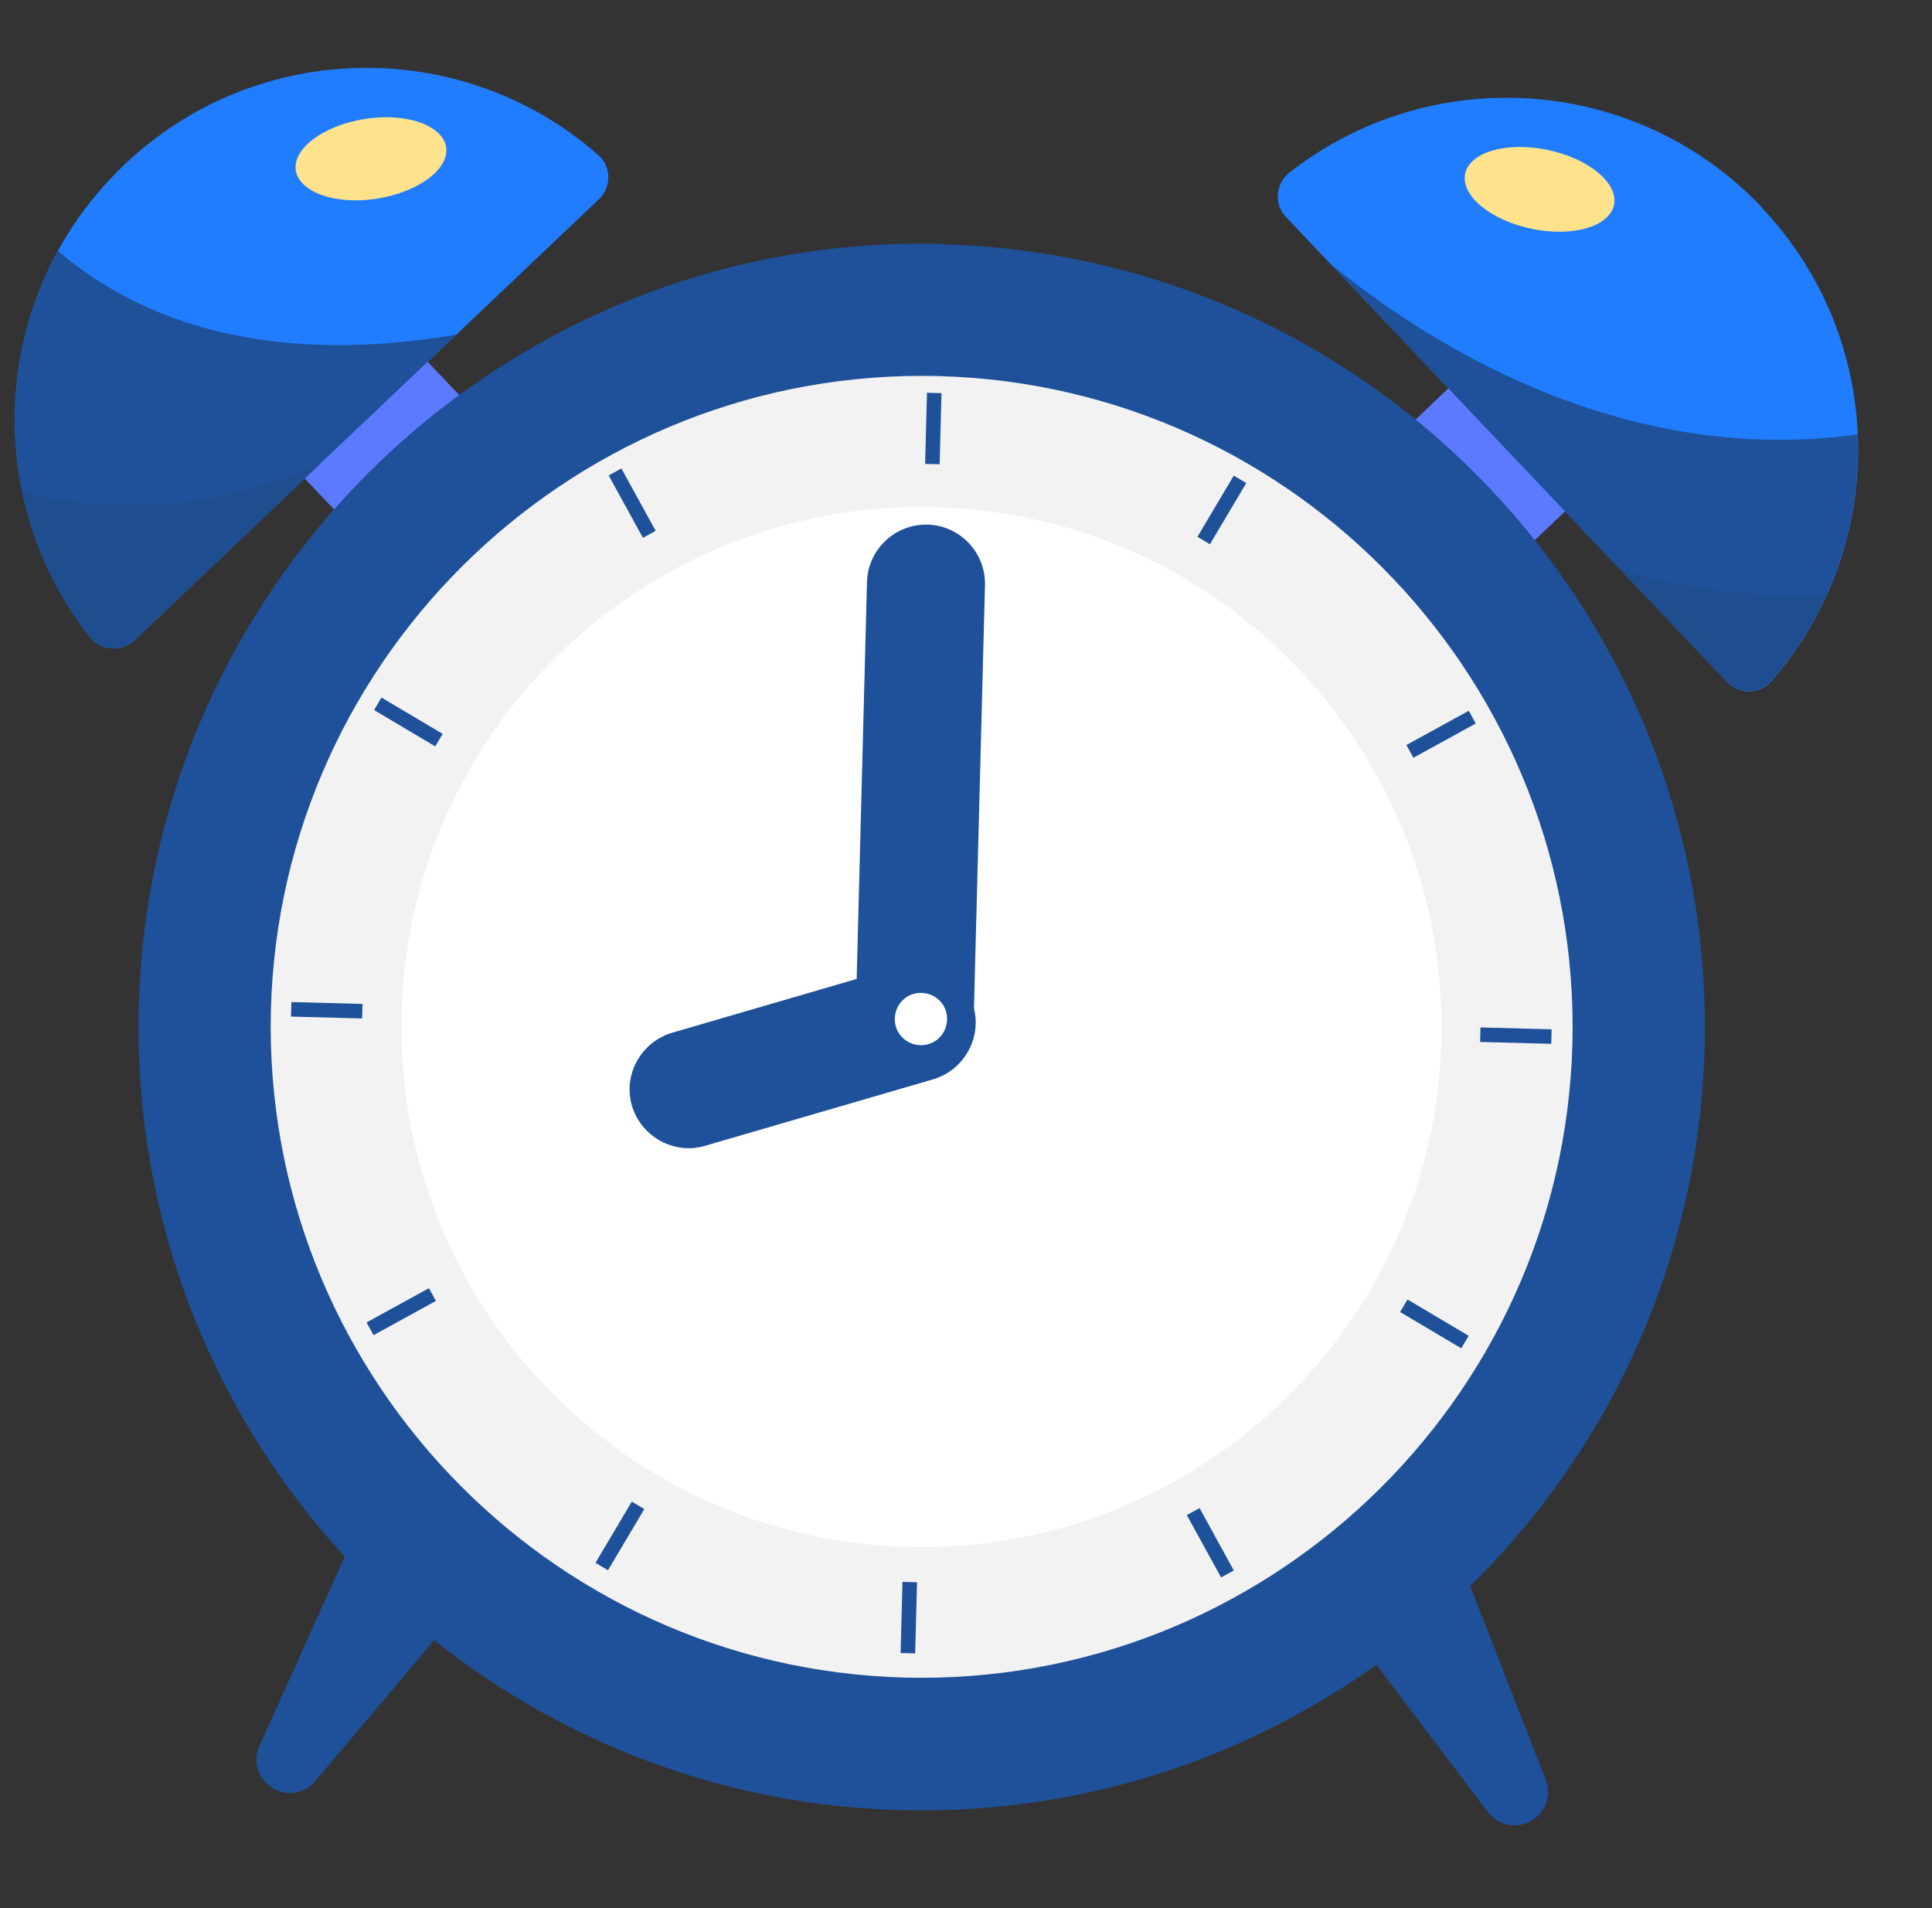 <svg width="81" height="80" viewBox="0 0 81 80" fill="none" xmlns="http://www.w3.org/2000/svg">
<rect x="0" y="0" width="81" height="80" fill="#333333" stroke="none"/>
<g clip-path="url(#clip0_17_2)">
<path d="M39.531 65.809C52.33 65.256 62.258 54.431 61.704 41.632C61.151 28.833 50.327 18.905 37.527 19.459C24.728 20.012 14.801 30.837 15.354 43.636C15.907 56.435 26.732 66.363 39.531 65.809Z" fill="white"/>
<path d="M16.029 61.775L10.878 73.193C10.464 74.102 11.119 75.152 12.121 75.172C12.543 75.185 12.957 74.995 13.225 74.67L20.542 65.989L16.028 61.76L16.029 61.775Z" fill="#1E5199"/>
<path d="M60.248 62.928L64.803 74.614C65.172 75.552 64.465 76.552 63.463 76.532C63.041 76.519 62.641 76.318 62.376 75.97L55.527 66.916L60.264 62.927L60.248 62.928Z" fill="#1E5199"/>
<path d="M56.472 20.319L61.364 25.475L69.398 17.852L64.506 12.696L56.472 20.319Z" fill="#5C7AFF"/>
<path d="M73.852 8.695C79.143 14.267 79.219 22.894 74.257 28.565C73.766 29.118 72.906 29.124 72.414 28.598L53.919 9.103C53.411 8.578 53.468 7.715 54.042 7.253C59.969 2.587 68.576 3.122 73.868 8.694L73.852 8.695Z" fill="#207DFF"/>
<path d="M67.666 8.594C67.858 7.682 66.617 6.65 64.894 6.288C63.172 5.926 61.62 6.372 61.429 7.284C61.237 8.195 62.478 9.228 64.201 9.59C65.923 9.952 67.475 9.506 67.666 8.594Z" fill="#FFE28C"/>
<path d="M72.398 28.583C72.905 29.109 73.765 29.103 74.241 28.55C76.82 25.625 78.034 21.898 77.875 18.215C67.773 19.621 59.483 14.116 55.721 11.011L72.381 28.568L72.398 28.583Z" fill="#1E5199"/>
<path d="M67.893 23.837L72.398 28.583C72.905 29.109 73.765 29.103 74.241 28.55C75.21 27.445 75.986 26.224 76.571 24.932C72.998 25.102 70.033 24.511 67.876 23.822L67.893 23.837Z" fill="#1E4E8F"/>
<path d="M14.346 11.391L9.19 16.283L16.813 24.317L21.969 19.425L14.346 11.391Z" fill="#5C7AFF"/>
<path d="M39.472 11.291C21.925 10.83 7.326 24.673 6.865 42.221C6.404 59.768 20.263 74.366 37.81 74.827C55.357 75.288 69.956 61.429 70.417 43.882C70.878 26.335 57.019 11.737 39.472 11.276L39.472 11.291ZM38.067 64.856C26.03 64.548 16.529 54.53 16.837 42.493C17.145 30.456 27.163 20.954 39.2 21.263C51.237 21.571 60.739 31.589 60.43 43.626C60.122 55.663 50.104 65.165 38.067 64.856V64.856Z" fill="#F2F2F2"/>
<path d="M39.505 10.227C21.379 9.759 6.3 24.077 5.817 42.203C5.35 60.329 19.651 75.409 37.778 75.892C55.904 76.359 70.984 62.057 71.466 43.931C71.934 25.805 57.632 10.725 39.505 10.242L39.505 10.227ZM37.929 70.335C22.886 69.937 10.976 57.381 11.358 42.339C11.755 27.296 24.311 15.386 39.353 15.768C54.396 16.165 66.306 28.722 65.924 43.764C65.527 58.806 52.971 70.716 37.929 70.335Z" fill="#1E5199"/>
<path d="M38.888 21.995C37.526 21.96 36.384 23.042 36.349 24.404L35.873 42.686C35.839 44.048 36.92 45.19 38.282 45.224C39.643 45.26 40.785 44.178 40.82 42.816L41.296 24.534C41.331 23.172 40.249 22.03 38.888 21.995V21.995Z" fill="#1E5199"/>
<path d="M37.749 40.51L28.176 43.3C26.879 43.685 26.11 45.063 26.495 46.359C26.879 47.656 28.257 48.425 29.554 48.041L39.127 45.251C40.424 44.866 41.193 43.488 40.808 42.191C40.424 40.895 39.046 40.126 37.749 40.51Z" fill="#1E5199"/>
<path d="M38.642 41.629C38.031 41.608 37.536 42.083 37.515 42.694C37.495 43.304 37.97 43.8 38.58 43.82C39.191 43.841 39.687 43.366 39.707 42.755C39.728 42.144 39.253 41.649 38.642 41.629Z" fill="white"/>
<path d="M38.864 16.467L38.786 19.45L39.395 19.465L39.472 16.483L38.864 16.467Z" fill="#1E5199"/>
<path d="M62.07 43.077L62.054 43.686L65.037 43.764L65.053 43.155L62.07 43.077Z" fill="#1E5199"/>
<path d="M37.837 66.323L37.759 69.306L38.368 69.322L38.447 66.339L37.837 66.323Z" fill="#1E5199"/>
<path d="M12.217 42.013L12.201 42.621L15.183 42.7L15.199 42.091L12.217 42.013Z" fill="#1E5199"/>
<path d="M15.994 29.246L15.683 29.77L18.248 31.293L18.559 30.769L15.994 29.246Z" fill="#1E5199"/>
<path d="M51.726 19.942L50.203 22.507L50.727 22.818L52.25 20.253L51.726 19.942Z" fill="#1E5199"/>
<path d="M59.01 54.483L58.699 55.007L61.265 56.53L61.576 56.006L59.01 54.483Z" fill="#1E5199"/>
<path d="M26.489 62.958L24.966 65.524L25.49 65.835L27.013 63.269L26.489 62.958Z" fill="#1E5199"/>
<path d="M26.053 19.641L25.519 19.934L26.955 22.549L27.489 22.256L26.053 19.641Z" fill="#1E5199"/>
<path d="M61.579 29.8L58.964 31.236L59.257 31.77L61.872 30.334L61.579 29.8Z" fill="#1E5199"/>
<path d="M50.292 63.228L49.758 63.521L51.194 66.137L51.728 65.844L50.292 63.228Z" fill="#1E5199"/>
<path d="M17.983 54.009L15.368 55.445L15.661 55.979L18.276 54.543L17.983 54.009Z" fill="#1E5199"/>
<path d="M5.229 6.892C-0.359 12.184 -0.894 20.791 3.787 26.718C4.234 27.293 5.097 27.349 5.638 26.841L25.117 8.347C25.642 7.839 25.637 6.979 25.084 6.503C19.428 1.525 10.801 1.601 5.229 6.892Z" fill="#207DFF"/>
<path d="M12.4 7.146C12.55 8.062 14.074 8.606 15.813 8.327C17.552 8.049 18.84 7.086 18.706 6.169C18.557 5.253 17.033 4.71 15.293 4.988C13.554 5.266 12.267 6.229 12.4 7.146V7.146Z" fill="#FFE28C"/>
<path d="M2.415 10.532C-0.367 15.625 0.066 22.017 3.772 26.719C4.234 27.293 5.081 27.35 5.622 26.842L19.124 14.031C10.603 15.479 5.418 13.092 2.43 10.516L2.415 10.532Z" fill="#1E5199"/>
<path d="M0.927 20.588C1.381 22.773 2.332 24.874 3.772 26.719C4.234 27.293 5.081 27.35 5.622 26.842L13.417 19.454C8.034 21.875 3.362 21.233 0.927 20.588V20.588Z" fill="#1E4E8F"/>
</g>
<defs>
<clipPath id="clip0_17_2">
<rect width="77.182" height="75.714" fill="white" transform="translate(0 3.491) rotate(-2.476)"/>
</clipPath>
</defs>
</svg>
